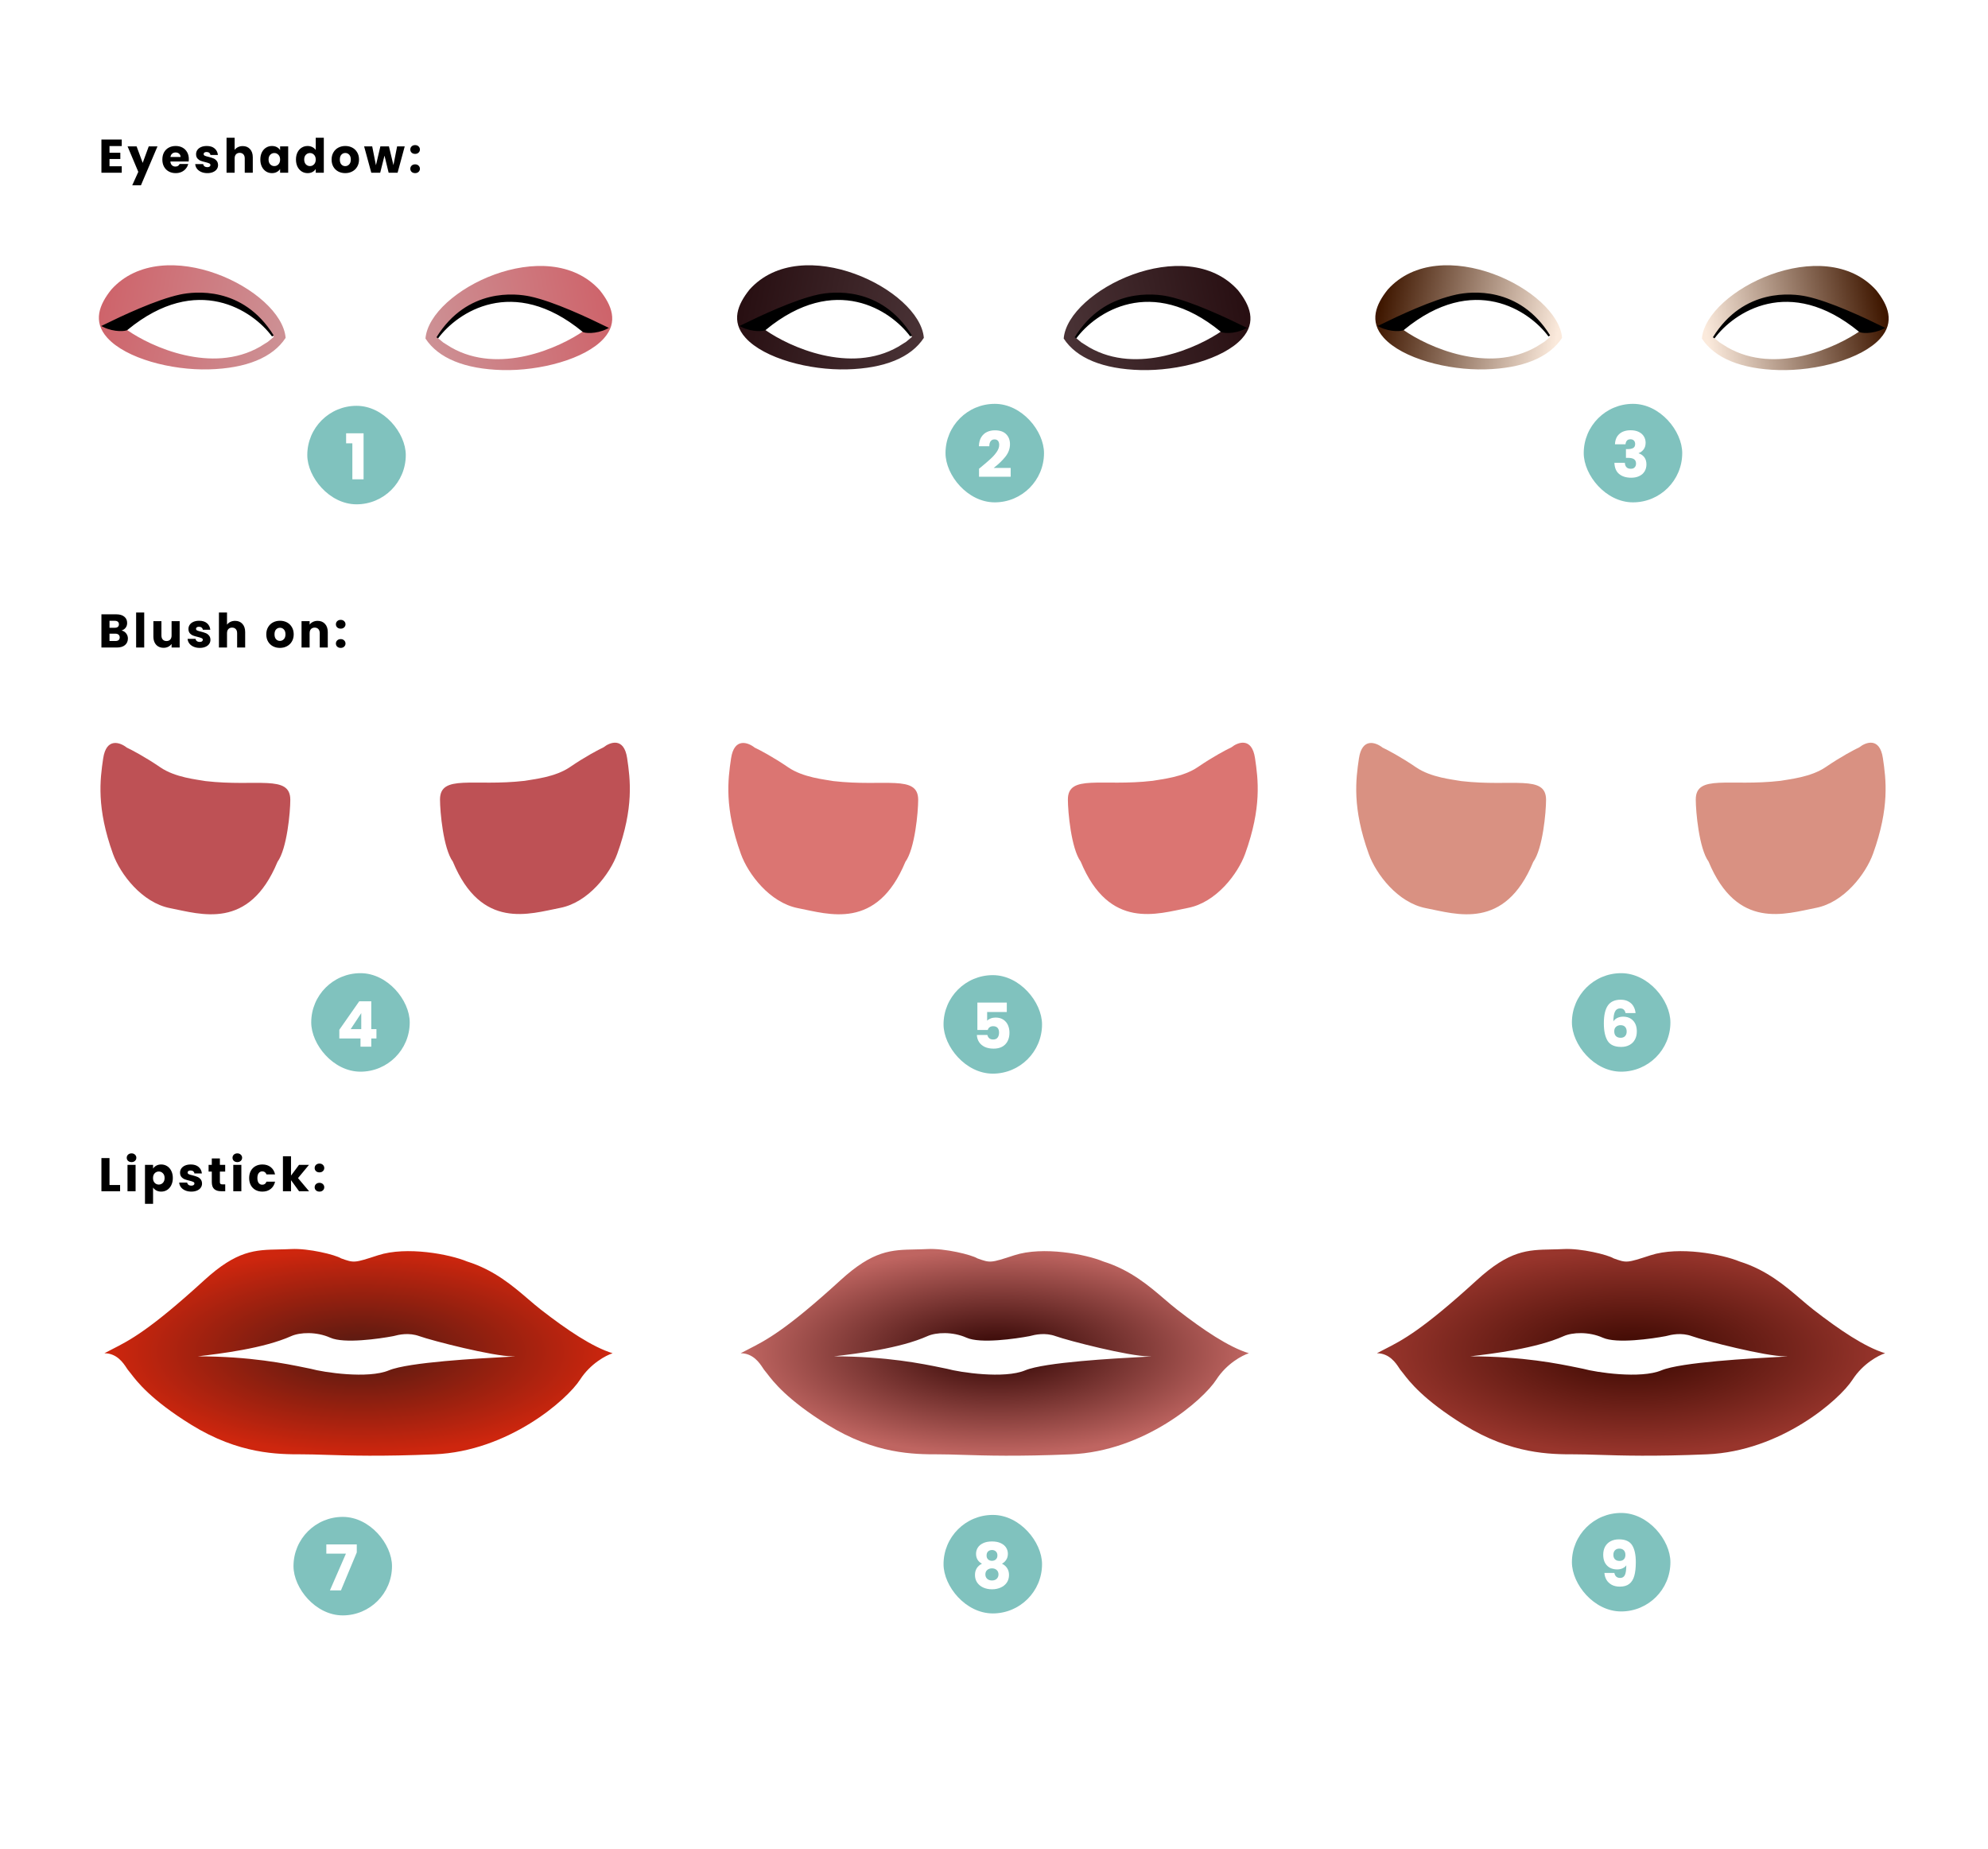 <svg width="328" height="305" viewBox="0 0 328 305" fill="none" xmlns="http://www.w3.org/2000/svg">
<rect width="327.925" height="305" fill="white"/>
<path d="M18.067 24.093V25.201H19.854V26.23H18.067V27.431H20.088V28.5H16.734V23.024H20.088V24.093H18.067ZM25.985 24.148L23.255 30.567H21.819L22.818 28.352L21.047 24.148H22.537L23.543 26.87L24.541 24.148H25.985ZM31.155 26.254C31.155 26.378 31.147 26.508 31.131 26.644H28.113C28.133 26.914 28.219 27.122 28.37 27.268C28.526 27.408 28.716 27.478 28.939 27.478C29.272 27.478 29.504 27.338 29.634 27.057H31.053C30.98 27.343 30.848 27.6 30.655 27.829C30.468 28.058 30.232 28.237 29.946 28.367C29.66 28.497 29.34 28.562 28.986 28.562C28.56 28.562 28.18 28.471 27.847 28.289C27.515 28.107 27.255 27.847 27.067 27.509C26.88 27.171 26.787 26.776 26.787 26.324C26.787 25.871 26.878 25.476 27.06 25.138C27.247 24.8 27.507 24.54 27.84 24.358C28.172 24.176 28.555 24.085 28.986 24.085C29.407 24.085 29.782 24.174 30.109 24.35C30.437 24.527 30.692 24.779 30.874 25.107C31.061 25.435 31.155 25.817 31.155 26.254ZM29.79 25.903C29.79 25.674 29.712 25.492 29.556 25.357C29.4 25.221 29.205 25.154 28.971 25.154C28.747 25.154 28.557 25.219 28.401 25.349C28.25 25.479 28.157 25.663 28.12 25.903H29.79ZM34.214 28.562C33.834 28.562 33.496 28.497 33.2 28.367C32.904 28.237 32.669 28.061 32.498 27.837C32.326 27.608 32.23 27.353 32.209 27.073H33.528C33.543 27.223 33.613 27.346 33.738 27.439C33.863 27.533 34.016 27.58 34.198 27.58C34.365 27.58 34.492 27.548 34.581 27.486C34.674 27.418 34.721 27.333 34.721 27.229C34.721 27.104 34.656 27.013 34.526 26.956C34.396 26.893 34.185 26.826 33.894 26.753C33.582 26.68 33.322 26.605 33.114 26.527C32.906 26.443 32.727 26.316 32.576 26.144C32.425 25.968 32.35 25.731 32.35 25.435C32.35 25.185 32.417 24.959 32.553 24.756C32.693 24.548 32.896 24.384 33.161 24.265C33.431 24.145 33.751 24.085 34.12 24.085C34.666 24.085 35.095 24.22 35.407 24.491C35.724 24.761 35.907 25.12 35.953 25.567H34.721C34.7 25.416 34.633 25.297 34.518 25.208C34.409 25.12 34.263 25.076 34.081 25.076C33.925 25.076 33.806 25.107 33.722 25.169C33.639 25.227 33.598 25.307 33.598 25.411C33.598 25.536 33.663 25.63 33.793 25.692C33.928 25.754 34.136 25.817 34.417 25.879C34.739 25.962 35.002 26.046 35.205 26.129C35.407 26.207 35.584 26.337 35.735 26.519C35.891 26.696 35.971 26.935 35.977 27.236C35.977 27.491 35.904 27.72 35.758 27.923C35.618 28.12 35.413 28.276 35.142 28.391C34.877 28.505 34.568 28.562 34.214 28.562ZM40.053 24.101C40.552 24.101 40.953 24.267 41.254 24.6C41.556 24.928 41.707 25.38 41.707 25.957V28.5H40.381V26.137C40.381 25.845 40.305 25.619 40.154 25.458C40.004 25.297 39.801 25.216 39.546 25.216C39.291 25.216 39.089 25.297 38.938 25.458C38.787 25.619 38.712 25.845 38.712 26.137V28.5H37.378V22.728H38.712V24.733C38.847 24.54 39.031 24.387 39.265 24.272C39.499 24.158 39.762 24.101 40.053 24.101ZM42.953 26.316C42.953 25.869 43.037 25.476 43.203 25.138C43.375 24.8 43.606 24.54 43.897 24.358C44.188 24.176 44.513 24.085 44.872 24.085C45.179 24.085 45.447 24.148 45.676 24.272C45.91 24.397 46.089 24.561 46.214 24.764V24.148H47.548V28.5H46.214V27.884C46.084 28.087 45.902 28.25 45.668 28.375C45.439 28.5 45.171 28.562 44.864 28.562C44.511 28.562 44.188 28.471 43.897 28.289C43.606 28.102 43.375 27.84 43.203 27.502C43.037 27.158 42.953 26.763 42.953 26.316ZM46.214 26.324C46.214 25.991 46.12 25.728 45.933 25.536C45.751 25.344 45.527 25.247 45.262 25.247C44.997 25.247 44.771 25.344 44.584 25.536C44.402 25.723 44.311 25.983 44.311 26.316C44.311 26.649 44.402 26.914 44.584 27.112C44.771 27.304 44.997 27.4 45.262 27.4C45.527 27.4 45.751 27.304 45.933 27.112C46.12 26.919 46.214 26.657 46.214 26.324ZM48.832 26.316C48.832 25.869 48.916 25.476 49.082 25.138C49.254 24.8 49.485 24.54 49.776 24.358C50.067 24.176 50.392 24.085 50.751 24.085C51.037 24.085 51.297 24.145 51.531 24.265C51.77 24.384 51.958 24.545 52.093 24.748V22.728H53.426V28.5H52.093V27.876C51.968 28.084 51.788 28.25 51.554 28.375C51.326 28.5 51.058 28.562 50.751 28.562C50.392 28.562 50.067 28.471 49.776 28.289C49.485 28.102 49.254 27.84 49.082 27.502C48.916 27.158 48.832 26.763 48.832 26.316ZM52.093 26.324C52.093 25.991 51.999 25.728 51.812 25.536C51.63 25.344 51.406 25.247 51.141 25.247C50.876 25.247 50.65 25.344 50.462 25.536C50.281 25.723 50.19 25.983 50.19 26.316C50.19 26.649 50.281 26.914 50.462 27.112C50.65 27.304 50.876 27.4 51.141 27.4C51.406 27.4 51.63 27.304 51.812 27.112C51.999 26.919 52.093 26.657 52.093 26.324ZM56.958 28.562C56.531 28.562 56.147 28.471 55.803 28.289C55.465 28.107 55.197 27.847 55 27.509C54.807 27.171 54.711 26.776 54.711 26.324C54.711 25.877 54.81 25.484 55.008 25.146C55.205 24.803 55.476 24.54 55.819 24.358C56.162 24.176 56.547 24.085 56.973 24.085C57.4 24.085 57.785 24.176 58.128 24.358C58.471 24.54 58.741 24.803 58.939 25.146C59.136 25.484 59.235 25.877 59.235 26.324C59.235 26.771 59.134 27.166 58.931 27.509C58.733 27.847 58.461 28.107 58.112 28.289C57.769 28.471 57.384 28.562 56.958 28.562ZM56.958 27.408C57.212 27.408 57.428 27.314 57.605 27.127C57.787 26.94 57.878 26.672 57.878 26.324C57.878 25.975 57.79 25.708 57.613 25.52C57.441 25.333 57.228 25.24 56.973 25.24C56.713 25.24 56.498 25.333 56.326 25.52C56.154 25.702 56.069 25.97 56.069 26.324C56.069 26.672 56.152 26.94 56.318 27.127C56.49 27.314 56.703 27.408 56.958 27.408ZM66.776 24.148L65.598 28.5H64.124L63.437 25.676L62.727 28.5H61.261L60.075 24.148H61.409L62.026 27.26L62.759 24.148H64.171L64.912 27.244L65.52 24.148H66.776ZM68.493 28.562C68.259 28.562 68.067 28.495 67.916 28.36C67.77 28.219 67.698 28.048 67.698 27.845C67.698 27.637 67.77 27.463 67.916 27.322C68.067 27.182 68.259 27.112 68.493 27.112C68.722 27.112 68.909 27.182 69.055 27.322C69.206 27.463 69.281 27.637 69.281 27.845C69.281 28.048 69.206 28.219 69.055 28.36C68.909 28.495 68.722 28.562 68.493 28.562ZM68.493 25.388C68.259 25.388 68.067 25.32 67.916 25.185C67.77 25.045 67.698 24.873 67.698 24.67C67.698 24.462 67.77 24.288 67.916 24.148C68.067 24.007 68.259 23.937 68.493 23.937C68.722 23.937 68.909 24.007 69.055 24.148C69.206 24.288 69.281 24.462 69.281 24.67C69.281 24.873 69.206 25.045 69.055 25.185C68.909 25.32 68.722 25.388 68.493 25.388Z" fill="black"/>
<path d="M20.049 104.017C20.366 104.085 20.621 104.243 20.813 104.493C21.005 104.737 21.102 105.018 21.102 105.335C21.102 105.793 20.94 106.157 20.618 106.427C20.301 106.692 19.856 106.825 19.284 106.825H16.734V101.349H19.198C19.755 101.349 20.189 101.477 20.501 101.732C20.818 101.986 20.977 102.332 20.977 102.769C20.977 103.091 20.891 103.359 20.719 103.572C20.553 103.786 20.329 103.934 20.049 104.017ZM18.067 103.565H18.941C19.159 103.565 19.326 103.518 19.44 103.424C19.56 103.325 19.62 103.182 19.62 102.995C19.62 102.808 19.56 102.665 19.44 102.566C19.326 102.467 19.159 102.418 18.941 102.418H18.067V103.565ZM19.05 105.749C19.274 105.749 19.445 105.699 19.565 105.6C19.69 105.496 19.752 105.348 19.752 105.156C19.752 104.963 19.687 104.813 19.557 104.703C19.432 104.594 19.258 104.54 19.035 104.54H18.067V105.749H19.05ZM23.794 101.053V106.825H22.46V101.053H23.794ZM29.643 102.473V106.825H28.31V106.232C28.174 106.425 27.99 106.581 27.756 106.7C27.527 106.815 27.272 106.872 26.991 106.872C26.659 106.872 26.365 106.799 26.11 106.653C25.855 106.503 25.658 106.287 25.517 106.006C25.377 105.725 25.307 105.395 25.307 105.015V102.473H26.633V104.836C26.633 105.127 26.708 105.353 26.859 105.515C27.01 105.676 27.212 105.756 27.467 105.756C27.727 105.756 27.933 105.676 28.083 105.515C28.234 105.353 28.31 105.127 28.31 104.836V102.473H29.643ZM32.957 106.887C32.578 106.887 32.239 106.822 31.943 106.692C31.647 106.562 31.413 106.386 31.241 106.162C31.07 105.933 30.973 105.678 30.953 105.398H32.271C32.286 105.548 32.356 105.671 32.481 105.764C32.606 105.858 32.76 105.905 32.941 105.905C33.108 105.905 33.235 105.873 33.324 105.811C33.417 105.743 33.464 105.658 33.464 105.554C33.464 105.429 33.399 105.338 33.269 105.281C33.139 105.218 32.928 105.151 32.637 105.078C32.325 105.005 32.065 104.93 31.857 104.852C31.649 104.768 31.47 104.641 31.319 104.469C31.168 104.293 31.093 104.056 31.093 103.76C31.093 103.51 31.16 103.284 31.296 103.081C31.436 102.873 31.639 102.709 31.904 102.59C32.175 102.47 32.494 102.41 32.864 102.41C33.41 102.41 33.839 102.545 34.151 102.816C34.468 103.086 34.65 103.445 34.697 103.892H33.464C33.443 103.741 33.376 103.622 33.261 103.533C33.152 103.445 33.007 103.401 32.825 103.401C32.669 103.401 32.549 103.432 32.466 103.494C32.383 103.552 32.341 103.632 32.341 103.736C32.341 103.861 32.406 103.955 32.536 104.017C32.671 104.079 32.879 104.142 33.16 104.204C33.482 104.287 33.745 104.371 33.948 104.454C34.151 104.532 34.327 104.662 34.478 104.844C34.634 105.021 34.715 105.26 34.72 105.561C34.72 105.816 34.647 106.045 34.502 106.248C34.361 106.445 34.156 106.601 33.885 106.716C33.62 106.83 33.311 106.887 32.957 106.887ZM38.796 102.426C39.295 102.426 39.696 102.592 39.998 102.925C40.299 103.253 40.45 103.705 40.45 104.282V106.825H39.124V104.462C39.124 104.17 39.048 103.944 38.898 103.783C38.747 103.622 38.544 103.541 38.289 103.541C38.035 103.541 37.832 103.622 37.681 103.783C37.53 103.944 37.455 104.17 37.455 104.462V106.825H36.121V101.053H37.455V103.058C37.59 102.865 37.775 102.712 38.008 102.597C38.242 102.483 38.505 102.426 38.796 102.426ZM46.181 106.887C45.755 106.887 45.37 106.796 45.026 106.614C44.688 106.432 44.421 106.172 44.223 105.834C44.031 105.496 43.934 105.101 43.934 104.649C43.934 104.202 44.033 103.809 44.231 103.471C44.428 103.128 44.699 102.865 45.042 102.683C45.385 102.501 45.77 102.41 46.197 102.41C46.623 102.41 47.008 102.501 47.351 102.683C47.694 102.865 47.965 103.128 48.162 103.471C48.36 103.809 48.459 104.202 48.459 104.649C48.459 105.096 48.357 105.491 48.154 105.834C47.957 106.172 47.684 106.432 47.335 106.614C46.992 106.796 46.607 106.887 46.181 106.887ZM46.181 105.733C46.436 105.733 46.651 105.639 46.828 105.452C47.01 105.265 47.101 104.997 47.101 104.649C47.101 104.3 47.013 104.033 46.836 103.845C46.664 103.658 46.451 103.565 46.197 103.565C45.937 103.565 45.721 103.658 45.549 103.845C45.377 104.027 45.292 104.295 45.292 104.649C45.292 104.997 45.375 105.265 45.541 105.452C45.713 105.639 45.926 105.733 46.181 105.733ZM52.403 102.426C52.913 102.426 53.318 102.592 53.62 102.925C53.927 103.253 54.08 103.705 54.08 104.282V106.825H52.754V104.462C52.754 104.17 52.679 103.944 52.528 103.783C52.377 103.622 52.174 103.541 51.919 103.541C51.665 103.541 51.462 103.622 51.311 103.783C51.16 103.944 51.085 104.17 51.085 104.462V106.825H49.751V102.473H51.085V103.05C51.22 102.857 51.402 102.707 51.631 102.597C51.86 102.483 52.117 102.426 52.403 102.426ZM56.216 106.887C55.982 106.887 55.789 106.82 55.639 106.685C55.493 106.544 55.42 106.373 55.42 106.17C55.42 105.962 55.493 105.788 55.639 105.647C55.789 105.507 55.982 105.437 56.216 105.437C56.445 105.437 56.632 105.507 56.778 105.647C56.928 105.788 57.004 105.962 57.004 106.17C57.004 106.373 56.928 106.544 56.778 106.685C56.632 106.82 56.445 106.887 56.216 106.887ZM56.216 103.713C55.982 103.713 55.789 103.645 55.639 103.51C55.493 103.37 55.42 103.198 55.42 102.995C55.42 102.787 55.493 102.613 55.639 102.473C55.789 102.332 55.982 102.262 56.216 102.262C56.445 102.262 56.632 102.332 56.778 102.473C56.928 102.613 57.004 102.787 57.004 102.995C57.004 103.198 56.928 103.37 56.778 103.51C56.632 103.645 56.445 103.713 56.216 103.713Z" fill="black"/>
<path d="M18.067 195.495H19.815V196.525H16.734V191.049H18.067V195.495ZM21.707 191.72C21.473 191.72 21.28 191.653 21.129 191.517C20.984 191.377 20.911 191.205 20.911 191.003C20.911 190.795 20.984 190.623 21.129 190.488C21.28 190.347 21.473 190.277 21.707 190.277C21.935 190.277 22.123 190.347 22.268 190.488C22.419 190.623 22.494 190.795 22.494 191.003C22.494 191.205 22.419 191.377 22.268 191.517C22.123 191.653 21.935 191.72 21.707 191.72ZM22.37 192.173V196.525H21.036V192.173H22.37ZM25.255 192.789C25.385 192.586 25.564 192.422 25.793 192.297C26.022 192.173 26.29 192.11 26.597 192.11C26.955 192.11 27.28 192.201 27.572 192.383C27.863 192.565 28.092 192.825 28.258 193.163C28.43 193.501 28.515 193.894 28.515 194.341C28.515 194.788 28.43 195.183 28.258 195.527C28.092 195.865 27.863 196.127 27.572 196.314C27.28 196.496 26.955 196.587 26.597 196.587C26.295 196.587 26.027 196.525 25.793 196.4C25.564 196.275 25.385 196.114 25.255 195.917V198.6H23.921V192.173H25.255V192.789ZM27.158 194.341C27.158 194.008 27.065 193.748 26.877 193.561C26.695 193.369 26.469 193.272 26.199 193.272C25.934 193.272 25.707 193.369 25.52 193.561C25.338 193.753 25.247 194.016 25.247 194.349C25.247 194.682 25.338 194.944 25.52 195.137C25.707 195.329 25.934 195.425 26.199 195.425C26.464 195.425 26.69 195.329 26.877 195.137C27.065 194.939 27.158 194.674 27.158 194.341ZM31.571 196.587C31.191 196.587 30.853 196.522 30.557 196.392C30.26 196.262 30.026 196.086 29.855 195.862C29.683 195.633 29.587 195.378 29.566 195.098H30.884C30.9 195.248 30.97 195.371 31.095 195.464C31.22 195.558 31.373 195.605 31.555 195.605C31.721 195.605 31.849 195.573 31.937 195.511C32.031 195.443 32.078 195.358 32.078 195.254C32.078 195.129 32.013 195.038 31.883 194.981C31.753 194.918 31.542 194.851 31.251 194.778C30.939 194.705 30.679 194.63 30.471 194.552C30.263 194.468 30.084 194.341 29.933 194.169C29.782 193.993 29.706 193.756 29.706 193.46C29.706 193.21 29.774 192.984 29.909 192.781C30.05 192.573 30.253 192.409 30.518 192.29C30.788 192.17 31.108 192.11 31.477 192.11C32.023 192.11 32.452 192.245 32.764 192.516C33.081 192.786 33.263 193.145 33.31 193.592H32.078C32.057 193.441 31.989 193.322 31.875 193.233C31.766 193.145 31.62 193.101 31.438 193.101C31.282 193.101 31.163 193.132 31.079 193.194C30.996 193.252 30.954 193.332 30.954 193.436C30.954 193.561 31.02 193.655 31.149 193.717C31.285 193.779 31.493 193.842 31.773 193.904C32.096 193.987 32.358 194.071 32.561 194.154C32.764 194.232 32.941 194.362 33.092 194.544C33.248 194.721 33.328 194.96 33.334 195.261C33.334 195.516 33.261 195.745 33.115 195.948C32.975 196.145 32.769 196.301 32.499 196.416C32.234 196.53 31.924 196.587 31.571 196.587ZM37.16 195.394V196.525H36.482C35.998 196.525 35.621 196.408 35.351 196.174C35.08 195.935 34.945 195.547 34.945 195.012V193.28H34.415V192.173H34.945V191.112H36.279V192.173H37.153V193.28H36.279V195.027C36.279 195.157 36.31 195.251 36.373 195.308C36.435 195.365 36.539 195.394 36.684 195.394H37.16ZM39.159 191.72C38.925 191.72 38.733 191.653 38.582 191.517C38.436 191.377 38.364 191.205 38.364 191.003C38.364 190.795 38.436 190.623 38.582 190.488C38.733 190.347 38.925 190.277 39.159 190.277C39.388 190.277 39.575 190.347 39.721 190.488C39.871 190.623 39.947 190.795 39.947 191.003C39.947 191.205 39.871 191.377 39.721 191.517C39.575 191.653 39.388 191.72 39.159 191.72ZM39.822 192.173V196.525H38.488V192.173H39.822ZM41.108 194.349C41.108 193.896 41.2 193.501 41.382 193.163C41.569 192.825 41.826 192.565 42.154 192.383C42.486 192.201 42.866 192.11 43.292 192.11C43.839 192.11 44.294 192.253 44.657 192.539C45.027 192.825 45.269 193.228 45.383 193.748H43.963C43.844 193.415 43.612 193.249 43.269 193.249C43.025 193.249 42.83 193.345 42.684 193.538C42.538 193.725 42.466 193.995 42.466 194.349C42.466 194.702 42.538 194.975 42.684 195.168C42.83 195.355 43.025 195.449 43.269 195.449C43.612 195.449 43.844 195.282 43.963 194.949H45.383C45.269 195.459 45.027 195.859 44.657 196.151C44.288 196.442 43.833 196.587 43.292 196.587C42.866 196.587 42.486 196.496 42.154 196.314C41.826 196.132 41.569 195.872 41.382 195.534C41.2 195.196 41.108 194.801 41.108 194.349ZM49.341 196.525L48.015 194.7V196.525H46.681V190.753H48.015V193.943L49.333 192.173H50.979L49.169 194.357L50.995 196.525H49.341ZM52.712 196.587C52.478 196.587 52.286 196.52 52.135 196.385C51.989 196.244 51.916 196.073 51.916 195.87C51.916 195.662 51.989 195.488 52.135 195.347C52.286 195.207 52.478 195.137 52.712 195.137C52.941 195.137 53.128 195.207 53.274 195.347C53.424 195.488 53.5 195.662 53.5 195.87C53.5 196.073 53.424 196.244 53.274 196.385C53.128 196.52 52.941 196.587 52.712 196.587ZM52.712 193.413C52.478 193.413 52.286 193.345 52.135 193.21C51.989 193.07 51.916 192.898 51.916 192.695C51.916 192.487 51.989 192.313 52.135 192.173C52.286 192.032 52.478 191.962 52.712 191.962C52.941 191.962 53.128 192.032 53.274 192.173C53.424 192.313 53.5 192.487 53.5 192.695C53.5 192.898 53.424 193.07 53.274 193.21C53.128 193.345 52.941 193.413 52.712 193.413Z" fill="black"/>
<path fill-rule="evenodd" clip-rule="evenodd" d="M47.125 55.737C46.475 47.775 26.975 38.188 18.362 47.775C16.412 50.213 15.242 53.008 17.712 55.738C20.8 59.15 28.275 61.1 34.45 60.938C40.625 60.775 45.012 58.987 47.125 55.737ZM45.175 55.575C41.708 51.025 32.012 44.428 20.962 54.438C24.971 57.254 34.97 61.75 42.9 57.2L44.2 56.388L45.175 55.575Z" fill="url(#paint0_linear_102_272)"/>
<path fill-rule="evenodd" clip-rule="evenodd" d="M70.2 55.851C70.85 47.888 90.35 38.301 98.962 47.888C100.912 50.326 102.082 53.121 99.612 55.851C96.525 59.263 89.05 61.213 82.875 61.051C76.7 60.888 72.312 59.101 70.2 55.851ZM72.15 55.688C75.617 51.138 85.312 44.541 96.362 54.551C92.354 57.367 82.355 61.863 74.425 57.313L73.125 56.501L72.15 55.688Z" fill="url(#paint1_linear_102_272)"/>
<path d="M20.962 54.275C32.532 44.785 41.817 51.079 45.013 55.413C39.975 47.287 32.013 48.263 29.738 48.75C25.837 49.586 20.15 52.271 17.062 53.788C18.883 54.697 20.8 54.492 20.962 54.275Z" fill="black" stroke="black" stroke-width="0.325"/>
<path d="M96.2 54.589C84.63 45.099 75.346 51.393 72.15 55.726C77.188 47.601 85.15 48.576 87.425 49.064C91.325 49.899 97.013 52.585 100.1 54.101C98.28 55.011 96.363 54.805 96.2 54.589Z" fill="black" stroke="black" stroke-width="0.325"/>
<path fill-rule="evenodd" clip-rule="evenodd" d="M152.425 55.737C151.775 47.775 132.275 38.188 123.662 47.775C121.712 50.213 120.542 53.008 123.012 55.738C126.1 59.15 133.575 61.1 139.75 60.938C145.925 60.775 150.312 58.987 152.425 55.737ZM150.474 55.575C147.008 51.025 137.312 44.428 126.262 54.438C130.27 57.254 140.269 61.75 148.199 57.2L149.499 56.388L150.474 55.575Z" fill="url(#paint2_linear_102_272)"/>
<path fill-rule="evenodd" clip-rule="evenodd" d="M175.5 55.851C176.15 47.888 195.65 38.301 204.263 47.888C206.213 50.326 207.383 53.121 204.913 55.851C201.825 59.263 194.35 61.213 188.175 61.051C182 60.888 177.613 59.101 175.5 55.851ZM177.45 55.688C180.917 51.138 190.613 44.541 201.663 54.551C197.655 57.367 187.655 61.863 179.725 57.313L178.425 56.501L177.45 55.688Z" fill="url(#paint3_linear_102_272)"/>
<path d="M126.262 54.275C137.832 44.785 147.116 51.079 150.312 55.413C145.275 47.287 137.312 48.263 135.037 48.75C131.137 49.586 125.45 52.271 122.362 53.788C124.182 54.697 126.1 54.492 126.262 54.275Z" fill="black" stroke="black" stroke-width="0.325"/>
<path d="M201.5 54.589C189.93 45.099 180.646 51.393 177.45 55.726C182.487 47.601 190.45 48.576 192.725 49.064C196.625 49.899 202.312 52.585 205.4 54.101C203.58 55.011 201.662 54.805 201.5 54.589Z" fill="black" stroke="black" stroke-width="0.325"/>
<path fill-rule="evenodd" clip-rule="evenodd" d="M257.725 55.737C257.075 47.775 237.575 38.188 228.963 47.775C227.013 50.213 225.843 53.008 228.313 55.738C231.4 59.15 238.875 61.1 245.05 60.938C251.225 60.775 255.613 58.987 257.725 55.737ZM255.775 55.575C252.308 51.025 242.612 44.428 231.562 54.438C235.57 57.254 245.57 61.75 253.5 57.2L254.8 56.388L255.775 55.575Z" fill="url(#paint4_linear_102_272)"/>
<path fill-rule="evenodd" clip-rule="evenodd" d="M280.8 55.851C281.45 47.888 300.95 38.301 309.563 47.888C311.513 50.326 312.683 53.121 310.213 55.851C307.125 59.263 299.65 61.213 293.475 61.051C287.3 60.888 282.913 59.101 280.8 55.851ZM282.751 55.688C286.217 51.138 295.913 44.541 306.963 54.551C302.955 57.367 292.956 61.863 285.026 57.313L283.726 56.501L282.751 55.688Z" fill="url(#paint5_linear_102_272)"/>
<path d="M231.563 54.275C243.133 44.785 252.417 51.079 255.613 55.413C250.575 47.287 242.613 48.263 240.338 48.75C236.438 49.586 230.75 52.271 227.663 53.788C229.483 54.697 231.4 54.492 231.563 54.275Z" fill="black" stroke="black" stroke-width="0.325"/>
<path d="M306.8 54.589C295.23 45.099 285.946 51.393 282.75 55.726C287.788 47.601 295.75 48.576 298.025 49.064C301.925 49.899 307.613 52.585 310.7 54.101C308.88 55.011 306.963 54.805 306.8 54.589Z" fill="black" stroke="black" stroke-width="0.325"/>
<g filter="url(#filter0_d_102_272)">
<rect x="50.7" y="65.65" width="16.25" height="16.25" rx="8.125" fill="#80C2BE"/>
<path d="M57.106 71.837V70.183H59.987V77.775H58.136V71.837H57.106Z" fill="white"/>
</g>
<g filter="url(#filter1_d_102_272)">
<rect x="156" y="65.325" width="16.25" height="16.25" rx="8.125" fill="#80C2BE"/>
<path d="M161.531 76.025C161.766 75.838 161.874 75.751 161.853 75.765C162.532 75.204 163.066 74.743 163.455 74.382C163.85 74.022 164.183 73.644 164.453 73.249C164.723 72.853 164.859 72.469 164.859 72.094C164.859 71.81 164.793 71.588 164.661 71.429C164.529 71.269 164.332 71.189 164.068 71.189C163.805 71.189 163.597 71.29 163.444 71.491C163.299 71.685 163.226 71.963 163.226 72.323H161.51C161.524 71.734 161.648 71.241 161.884 70.846C162.127 70.451 162.442 70.16 162.831 69.973C163.226 69.785 163.663 69.692 164.141 69.692C164.966 69.692 165.587 69.903 166.003 70.326C166.426 70.749 166.637 71.3 166.637 71.98C166.637 72.722 166.384 73.412 165.878 74.049C165.372 74.68 164.727 75.297 163.943 75.901H166.751V77.346H161.531V76.025Z" fill="white"/>
</g>
<g filter="url(#filter2_d_102_272)">
<rect x="261.3" y="65.325" width="16.25" height="16.25" rx="8.125" fill="#80C2BE"/>
<path d="M266.455 72.001C266.483 71.259 266.726 70.687 267.183 70.285C267.641 69.882 268.261 69.681 269.045 69.681C269.565 69.681 270.009 69.772 270.376 69.952C270.75 70.132 271.031 70.378 271.218 70.69C271.413 71.002 271.51 71.352 271.51 71.741C271.51 72.198 271.395 72.573 271.166 72.864C270.938 73.148 270.671 73.342 270.366 73.446V73.488C270.761 73.62 271.073 73.838 271.302 74.143C271.53 74.448 271.645 74.84 271.645 75.318C271.645 75.748 271.544 76.129 271.343 76.462C271.149 76.788 270.861 77.045 270.48 77.232C270.106 77.419 269.658 77.513 269.138 77.513C268.306 77.513 267.641 77.308 267.142 76.899C266.649 76.49 266.389 75.873 266.362 75.048H268.088C268.095 75.353 268.182 75.596 268.348 75.776C268.514 75.949 268.757 76.036 269.076 76.036C269.346 76.036 269.554 75.96 269.7 75.807C269.853 75.647 269.929 75.439 269.929 75.183C269.929 74.85 269.821 74.611 269.606 74.465C269.398 74.313 269.062 74.237 268.598 74.237H268.265V72.791H268.598C268.951 72.791 269.235 72.732 269.45 72.614C269.672 72.489 269.783 72.271 269.783 71.959C269.783 71.709 269.714 71.515 269.575 71.377C269.437 71.238 269.246 71.169 269.003 71.169C268.74 71.169 268.542 71.248 268.41 71.408C268.286 71.567 268.213 71.765 268.192 72.001H266.455Z" fill="white"/>
</g>
<path d="M26.447 126.587C28.917 128.277 32.459 128.592 33.922 128.862C42.372 129.837 47.897 127.725 47.897 131.95C47.897 133.968 47.355 140.021 45.785 142.187C41.072 153.562 33.109 150.8 28.072 149.825C23.414 148.923 19.839 144.192 18.647 140.887C15.893 133.25 16.502 128.635 17.022 125.125C17.542 121.615 19.839 122.471 20.922 123.337C21.735 123.717 23.977 124.897 26.447 126.587Z" fill="#BE5155"/>
<path d="M94.047 126.542C91.577 128.232 88.035 128.546 86.572 128.817C78.122 129.792 72.597 127.679 72.597 131.904C72.597 133.922 73.139 139.975 74.71 142.142C79.422 153.517 87.385 150.754 92.422 149.779C97.08 148.878 100.655 144.146 101.847 140.842C104.602 133.204 103.992 128.589 103.472 125.079C102.952 121.569 100.655 122.425 99.572 123.292C98.76 123.671 96.517 124.852 94.047 126.542Z" fill="#BE5155"/>
<path d="M130.041 126.587C132.511 128.277 136.053 128.592 137.516 128.862C145.966 129.837 151.491 127.725 151.491 131.95C151.491 133.968 150.949 140.021 149.378 142.187C144.666 153.562 136.703 150.8 131.666 149.825C127.008 148.923 123.432 144.192 122.241 140.887C119.486 133.25 120.096 128.635 120.616 125.125C121.136 121.615 123.432 122.471 124.516 123.337C125.328 123.717 127.571 124.897 130.041 126.587Z" fill="#DB7572"/>
<path d="M197.641 126.542C195.171 128.232 191.628 128.546 190.166 128.817C181.716 129.792 176.191 127.679 176.191 131.904C176.191 133.922 176.733 139.975 178.303 142.142C183.016 153.517 190.978 150.754 196.016 149.779C200.674 148.878 204.249 144.146 205.441 140.842C208.195 133.204 207.586 128.589 207.066 125.079C206.546 121.569 204.249 122.425 203.166 123.292C202.353 123.671 200.111 124.852 197.641 126.542Z" fill="#DB7572"/>
<path d="M233.635 126.587C236.105 128.277 239.647 128.592 241.11 128.862C249.56 129.837 255.085 127.725 255.085 131.95C255.085 133.968 254.543 140.021 252.972 142.187C248.26 153.562 240.297 150.8 235.26 149.825C230.601 148.923 227.026 144.192 225.835 140.887C223.08 133.25 223.69 128.635 224.21 125.125C224.73 121.615 227.026 122.471 228.11 123.337C228.922 123.717 231.165 124.897 233.635 126.587Z" fill="#D99182"/>
<path d="M301.235 126.542C298.765 128.232 295.222 128.546 293.76 128.817C285.31 129.792 279.785 127.679 279.785 131.904C279.785 133.922 280.326 139.975 281.897 142.142C286.61 153.517 294.572 150.754 299.61 149.779C304.268 148.878 307.843 144.146 309.035 140.842C311.789 133.204 311.18 128.589 310.66 125.079C310.14 121.569 307.843 122.425 306.76 123.292C305.947 123.671 303.705 124.852 301.235 126.542Z" fill="#D99182"/>
<g filter="url(#filter3_d_102_272)">
<rect x="51.35" y="159.25" width="16.25" height="16.25" rx="8.125" fill="#80C2BE"/>
<path d="M55.984 170.023V168.588L59.271 163.887H61.257V168.484H62.11V170.023H61.257V171.375H59.479V170.023H55.984ZM59.603 165.842L57.856 168.484H59.603V165.842Z" fill="white"/>
</g>
<g filter="url(#filter4_d_102_272)">
<rect x="155.675" y="159.575" width="16.25" height="16.25" rx="8.125" fill="#80C2BE"/>
<path d="M166.113 165.658H162.869V167.093C163.007 166.94 163.201 166.815 163.451 166.718C163.701 166.621 163.971 166.573 164.262 166.573C164.782 166.573 165.212 166.691 165.552 166.926C165.898 167.162 166.152 167.467 166.311 167.842C166.47 168.216 166.55 168.622 166.55 169.058C166.55 169.87 166.321 170.514 165.864 170.993C165.406 171.464 164.761 171.7 163.929 171.7C163.375 171.7 162.893 171.606 162.484 171.419C162.075 171.225 161.759 170.958 161.537 170.618C161.316 170.279 161.194 169.887 161.173 169.443H162.91C162.952 169.658 163.052 169.838 163.212 169.984C163.371 170.123 163.59 170.192 163.867 170.192C164.193 170.192 164.436 170.088 164.595 169.88C164.754 169.672 164.834 169.395 164.834 169.048C164.834 168.708 164.751 168.448 164.585 168.268C164.418 168.088 164.176 167.998 163.857 167.998C163.621 167.998 163.427 168.056 163.274 168.174C163.122 168.285 163.021 168.434 162.973 168.622H161.257V164.098H166.113V165.658Z" fill="white"/>
</g>
<g filter="url(#filter5_d_102_272)">
<rect x="259.35" y="159.25" width="16.25" height="16.25" rx="8.125" fill="#80C2BE"/>
<path d="M268.197 165.832C268.142 165.575 268.044 165.385 267.906 165.26C267.767 165.128 267.57 165.062 267.313 165.062C266.918 165.062 266.634 165.236 266.46 165.582C266.287 165.922 266.197 166.463 266.19 167.205C266.342 166.962 266.561 166.771 266.845 166.633C267.136 166.494 267.455 166.425 267.802 166.425C268.481 166.425 269.026 166.64 269.435 167.069C269.851 167.499 270.059 168.099 270.059 168.869C270.059 169.375 269.955 169.818 269.747 170.2C269.546 170.581 269.247 170.879 268.852 171.094C268.464 171.309 268.003 171.417 267.469 171.417C266.401 171.417 265.659 171.084 265.243 170.418C264.827 169.746 264.619 168.782 264.619 167.527C264.619 166.21 264.838 165.232 265.275 164.594C265.718 163.949 266.426 163.627 267.396 163.627C267.916 163.627 268.353 163.731 268.707 163.939C269.067 164.14 269.338 164.407 269.518 164.74C269.705 165.073 269.816 165.437 269.851 165.832H268.197ZM267.375 167.829C267.077 167.829 266.828 167.919 266.627 168.099C266.432 168.272 266.335 168.522 266.335 168.848C266.335 169.181 266.426 169.441 266.606 169.628C266.793 169.815 267.056 169.909 267.396 169.909C267.701 169.909 267.94 169.818 268.114 169.638C268.294 169.451 268.384 169.198 268.384 168.879C268.384 168.553 268.298 168.297 268.124 168.109C267.951 167.922 267.701 167.829 267.375 167.829Z" fill="white"/>
</g>
<g filter="url(#filter6_d_102_272)">
<rect x="48.425" y="248.95" width="16.25" height="16.25" rx="8.125" fill="#80C2BE"/>
<path d="M58.864 254.814L56.254 261.075H54.434L57.075 255.012H53.841V253.493H58.864V254.814Z" fill="white"/>
</g>
<g filter="url(#filter7_d_102_272)">
<rect x="155.675" y="248.625" width="16.25" height="16.25" rx="8.125" fill="#80C2BE"/>
<path d="M162.016 256.673C161.364 256.327 161.038 255.782 161.038 255.04C161.038 254.666 161.135 254.326 161.329 254.021C161.524 253.709 161.818 253.463 162.213 253.283C162.609 253.096 163.094 253.002 163.669 253.002C164.245 253.002 164.727 253.096 165.115 253.283C165.51 253.463 165.805 253.709 165.999 254.021C166.193 254.326 166.29 254.666 166.29 255.04C166.29 255.415 166.2 255.741 166.02 256.018C165.846 256.295 165.611 256.514 165.313 256.673C165.687 256.853 165.975 257.103 166.176 257.422C166.377 257.734 166.477 258.101 166.477 258.524C166.477 259.017 166.353 259.443 166.103 259.804C165.853 260.157 165.514 260.428 165.084 260.615C164.661 260.802 164.189 260.896 163.669 260.896C163.149 260.896 162.674 260.802 162.245 260.615C161.822 260.428 161.485 260.157 161.236 259.804C160.986 259.443 160.861 259.017 160.861 258.524C160.861 258.095 160.962 257.724 161.163 257.412C161.364 257.093 161.648 256.847 162.016 256.673ZM164.564 255.311C164.564 255.027 164.481 254.808 164.314 254.656C164.155 254.496 163.94 254.416 163.669 254.416C163.399 254.416 163.181 254.496 163.014 254.656C162.855 254.815 162.775 255.037 162.775 255.321C162.775 255.592 162.858 255.807 163.025 255.966C163.191 256.119 163.406 256.195 163.669 256.195C163.933 256.195 164.148 256.115 164.314 255.956C164.481 255.796 164.564 255.581 164.564 255.311ZM163.669 257.443C163.344 257.443 163.08 257.533 162.879 257.713C162.678 257.887 162.577 258.129 162.577 258.441C162.577 258.732 162.674 258.972 162.869 259.159C163.07 259.346 163.337 259.44 163.669 259.44C164.002 259.44 164.262 259.346 164.449 259.159C164.644 258.972 164.741 258.732 164.741 258.441C164.741 258.136 164.64 257.893 164.439 257.713C164.245 257.533 163.988 257.443 163.669 257.443Z" fill="white"/>
</g>
<g filter="url(#filter8_d_102_272)">
<rect x="259.35" y="248.3" width="16.25" height="16.25" rx="8.125" fill="#80C2BE"/>
<path d="M266.356 258.199C266.46 258.747 266.779 259.021 267.313 259.021C267.68 259.021 267.94 258.858 268.093 258.532C268.246 258.206 268.322 257.676 268.322 256.941C268.169 257.156 267.961 257.322 267.698 257.44C267.434 257.558 267.14 257.617 266.814 257.617C266.37 257.617 265.975 257.527 265.628 257.347C265.282 257.159 265.008 256.886 264.807 256.525C264.612 256.158 264.515 255.714 264.515 255.194C264.515 254.681 264.619 254.234 264.827 253.852C265.042 253.471 265.344 253.176 265.732 252.968C266.127 252.76 266.592 252.656 267.126 252.656C268.152 252.656 268.87 252.975 269.279 253.613C269.688 254.251 269.892 255.19 269.892 256.431C269.892 257.333 269.809 258.078 269.643 258.667C269.483 259.25 269.209 259.694 268.821 259.999C268.44 260.304 267.916 260.456 267.251 260.456C266.724 260.456 266.273 260.352 265.899 260.144C265.531 259.936 265.247 259.662 265.046 259.323C264.852 258.983 264.741 258.609 264.713 258.199H266.356ZM267.219 256.213C267.511 256.213 267.743 256.126 267.916 255.953C268.09 255.773 268.176 255.53 268.176 255.225C268.176 254.892 268.086 254.636 267.906 254.455C267.726 254.275 267.483 254.185 267.178 254.185C266.873 254.185 266.63 254.279 266.45 254.466C266.276 254.646 266.19 254.896 266.19 255.215C266.19 255.513 266.276 255.755 266.45 255.943C266.63 256.123 266.887 256.213 267.219 256.213Z" fill="white"/>
</g>
<path fill-rule="evenodd" clip-rule="evenodd" d="M18.518 222.582C21.413 221.108 24.668 219.452 33.708 211.194C39.1 206.269 42.099 206.207 46.012 206.127C46.658 206.114 47.33 206.1 48.042 206.063C50.901 205.917 55.328 207.004 56.283 207.602C58.433 208.372 58.433 208.372 62.375 207.089L62.375 207.089C67.08 205.558 74.2 206.918 77.067 208.115C81.54 209.517 84.597 212.136 87.17 214.341C87.895 214.962 88.581 215.55 89.25 216.068C93.55 219.404 97.731 222.226 101.075 223.252C100 223.594 97.42 224.945 95.7 227.613C93.55 230.948 83.875 239.414 71.692 239.927C62.91 240.297 57.666 240.134 53.811 240.014C52.318 239.967 51.034 239.927 49.833 239.927C45.876 239.927 39.442 239.927 31.558 235.053C24.864 230.914 22.562 227.884 21.582 226.594C21.407 226.364 21.275 226.19 21.167 226.074C21.096 225.998 21.006 225.86 20.89 225.685C20.356 224.873 19.289 223.252 17.225 223.252C17.66 223.018 18.085 222.802 18.518 222.582ZM32.633 223.765L32.694 223.757C36.298 223.328 43.481 222.471 48.042 220.43C49.475 219.788 52.198 219.66 54.492 220.686C56.785 221.712 62.614 220.857 64.883 220.43C65.839 220.173 67.463 219.814 69.183 220.43C71.333 221.199 81.367 223.765 84.592 223.765C85.394 223.765 84.799 223.797 83.384 223.872C79.116 224.1 67.396 224.725 64.167 226.074C60.727 227.51 53.417 226.416 51.267 225.817C51.015 225.767 50.741 225.71 50.444 225.649C47.215 224.984 41.296 223.765 32.633 223.765Z" fill="url(#paint6_radial_102_272)"/>
<path fill-rule="evenodd" clip-rule="evenodd" d="M123.493 222.582C126.388 221.108 129.643 219.452 138.684 211.194C144.076 206.269 147.074 206.207 150.987 206.127C151.634 206.114 152.305 206.1 153.017 206.063C155.876 205.917 160.303 207.004 161.259 207.602C163.408 208.372 163.409 208.372 167.35 207.089L167.35 207.089C172.055 205.558 179.175 206.918 182.042 208.115C186.515 209.517 189.572 212.136 192.145 214.341C192.87 214.962 193.556 215.55 194.225 216.068C198.525 219.404 202.706 222.226 206.05 223.252C204.975 223.594 202.395 224.945 200.675 227.613C198.525 230.948 188.85 239.414 176.667 239.927C167.885 240.297 162.641 240.134 158.786 240.014C157.293 239.967 156.009 239.927 154.809 239.927C150.851 239.927 144.417 239.927 136.534 235.053C129.839 230.914 127.538 227.884 126.557 226.594C126.382 226.364 126.25 226.19 126.142 226.074C126.071 225.998 125.981 225.86 125.866 225.685C125.331 224.873 124.264 223.252 122.2 223.252C122.635 223.018 123.06 222.802 123.493 222.582ZM137.609 223.765L137.669 223.757C141.273 223.328 148.456 222.47 153.017 220.43C154.45 219.788 157.174 219.66 159.467 220.686C161.76 221.712 167.589 220.857 169.859 220.43C170.814 220.173 172.439 219.814 174.159 220.43C176.309 221.199 186.342 223.765 189.567 223.765C190.37 223.765 189.774 223.796 188.359 223.872C184.091 224.1 172.372 224.725 169.142 226.074C165.702 227.51 158.392 226.416 156.242 225.817C155.99 225.767 155.716 225.71 155.419 225.649C152.19 224.984 146.271 223.765 137.609 223.765Z" fill="url(#paint7_radial_102_272)"/>
<path fill-rule="evenodd" clip-rule="evenodd" d="M228.468 222.582C231.363 221.108 234.618 219.452 243.659 211.194C249.051 206.269 252.049 206.207 255.962 206.127C256.609 206.114 257.28 206.1 257.992 206.063C260.851 205.917 265.278 207.004 266.234 207.602C268.384 208.372 268.384 208.372 272.325 207.089L272.325 207.089C277.03 205.558 284.15 206.918 287.017 208.115C291.49 209.517 294.547 212.136 297.121 214.341C297.845 214.962 298.532 215.55 299.2 216.068C303.5 219.404 307.681 222.226 311.025 223.252C309.95 223.594 307.37 224.945 305.65 227.613C303.5 230.948 293.825 239.414 281.642 239.927C272.86 240.297 267.616 240.134 263.761 240.014C262.269 239.967 260.984 239.927 259.784 239.927C255.826 239.927 249.392 239.927 241.509 235.053C234.814 230.914 232.513 227.884 231.532 226.594C231.358 226.364 231.225 226.19 231.117 226.074C231.046 225.998 230.956 225.86 230.841 225.685C230.306 224.873 229.239 223.252 227.175 223.252C227.61 223.018 228.035 222.802 228.468 222.582ZM242.584 223.765L242.644 223.757C246.248 223.328 253.431 222.47 257.992 220.43C259.425 219.788 262.149 219.66 264.442 220.686C266.735 221.712 272.564 220.857 274.834 220.43C275.789 220.173 277.414 219.814 279.134 220.43C281.284 221.199 291.317 223.765 294.542 223.765C295.345 223.765 294.749 223.796 293.334 223.872C289.066 224.1 277.347 224.725 274.117 226.074C270.677 227.51 263.367 226.416 261.217 225.817C260.965 225.767 260.691 225.71 260.394 225.649C257.165 224.984 251.246 223.765 242.584 223.765Z" fill="url(#paint8_radial_102_272)"/>
<defs>
<filter id="filter0_d_102_272" x="49.4" y="65.65" width="18.85" height="18.85" filterUnits="userSpaceOnUse" color-interpolation-filters="sRGB">
<feFlood flood-opacity="0" result="BackgroundImageFix"/>
<feColorMatrix in="SourceAlpha" type="matrix" values="0 0 0 0 0 0 0 0 0 0 0 0 0 0 0 0 0 0 127 0" result="hardAlpha"/>
<feOffset dy="1.3"/>
<feGaussianBlur stdDeviation="0.65"/>
<feComposite in2="hardAlpha" operator="out"/>
<feColorMatrix type="matrix" values="0 0 0 0 0 0 0 0 0 0 0 0 0 0 0 0 0 0 0.25 0"/>
<feBlend mode="normal" in2="BackgroundImageFix" result="effect1_dropShadow_102_272"/>
<feBlend mode="normal" in="SourceGraphic" in2="effect1_dropShadow_102_272" result="shape"/>
</filter>
<filter id="filter1_d_102_272" x="154.7" y="65.325" width="18.85" height="18.85" filterUnits="userSpaceOnUse" color-interpolation-filters="sRGB">
<feFlood flood-opacity="0" result="BackgroundImageFix"/>
<feColorMatrix in="SourceAlpha" type="matrix" values="0 0 0 0 0 0 0 0 0 0 0 0 0 0 0 0 0 0 127 0" result="hardAlpha"/>
<feOffset dy="1.3"/>
<feGaussianBlur stdDeviation="0.65"/>
<feComposite in2="hardAlpha" operator="out"/>
<feColorMatrix type="matrix" values="0 0 0 0 0 0 0 0 0 0 0 0 0 0 0 0 0 0 0.25 0"/>
<feBlend mode="normal" in2="BackgroundImageFix" result="effect1_dropShadow_102_272"/>
<feBlend mode="normal" in="SourceGraphic" in2="effect1_dropShadow_102_272" result="shape"/>
</filter>
<filter id="filter2_d_102_272" x="260" y="65.325" width="18.85" height="18.85" filterUnits="userSpaceOnUse" color-interpolation-filters="sRGB">
<feFlood flood-opacity="0" result="BackgroundImageFix"/>
<feColorMatrix in="SourceAlpha" type="matrix" values="0 0 0 0 0 0 0 0 0 0 0 0 0 0 0 0 0 0 127 0" result="hardAlpha"/>
<feOffset dy="1.3"/>
<feGaussianBlur stdDeviation="0.65"/>
<feComposite in2="hardAlpha" operator="out"/>
<feColorMatrix type="matrix" values="0 0 0 0 0 0 0 0 0 0 0 0 0 0 0 0 0 0 0.25 0"/>
<feBlend mode="normal" in2="BackgroundImageFix" result="effect1_dropShadow_102_272"/>
<feBlend mode="normal" in="SourceGraphic" in2="effect1_dropShadow_102_272" result="shape"/>
</filter>
<filter id="filter3_d_102_272" x="50.05" y="159.25" width="18.85" height="18.85" filterUnits="userSpaceOnUse" color-interpolation-filters="sRGB">
<feFlood flood-opacity="0" result="BackgroundImageFix"/>
<feColorMatrix in="SourceAlpha" type="matrix" values="0 0 0 0 0 0 0 0 0 0 0 0 0 0 0 0 0 0 127 0" result="hardAlpha"/>
<feOffset dy="1.3"/>
<feGaussianBlur stdDeviation="0.65"/>
<feComposite in2="hardAlpha" operator="out"/>
<feColorMatrix type="matrix" values="0 0 0 0 0 0 0 0 0 0 0 0 0 0 0 0 0 0 0.25 0"/>
<feBlend mode="normal" in2="BackgroundImageFix" result="effect1_dropShadow_102_272"/>
<feBlend mode="normal" in="SourceGraphic" in2="effect1_dropShadow_102_272" result="shape"/>
</filter>
<filter id="filter4_d_102_272" x="154.375" y="159.575" width="18.85" height="18.85" filterUnits="userSpaceOnUse" color-interpolation-filters="sRGB">
<feFlood flood-opacity="0" result="BackgroundImageFix"/>
<feColorMatrix in="SourceAlpha" type="matrix" values="0 0 0 0 0 0 0 0 0 0 0 0 0 0 0 0 0 0 127 0" result="hardAlpha"/>
<feOffset dy="1.3"/>
<feGaussianBlur stdDeviation="0.65"/>
<feComposite in2="hardAlpha" operator="out"/>
<feColorMatrix type="matrix" values="0 0 0 0 0 0 0 0 0 0 0 0 0 0 0 0 0 0 0.25 0"/>
<feBlend mode="normal" in2="BackgroundImageFix" result="effect1_dropShadow_102_272"/>
<feBlend mode="normal" in="SourceGraphic" in2="effect1_dropShadow_102_272" result="shape"/>
</filter>
<filter id="filter5_d_102_272" x="258.05" y="159.25" width="18.85" height="18.85" filterUnits="userSpaceOnUse" color-interpolation-filters="sRGB">
<feFlood flood-opacity="0" result="BackgroundImageFix"/>
<feColorMatrix in="SourceAlpha" type="matrix" values="0 0 0 0 0 0 0 0 0 0 0 0 0 0 0 0 0 0 127 0" result="hardAlpha"/>
<feOffset dy="1.3"/>
<feGaussianBlur stdDeviation="0.65"/>
<feComposite in2="hardAlpha" operator="out"/>
<feColorMatrix type="matrix" values="0 0 0 0 0 0 0 0 0 0 0 0 0 0 0 0 0 0 0.25 0"/>
<feBlend mode="normal" in2="BackgroundImageFix" result="effect1_dropShadow_102_272"/>
<feBlend mode="normal" in="SourceGraphic" in2="effect1_dropShadow_102_272" result="shape"/>
</filter>
<filter id="filter6_d_102_272" x="47.125" y="248.95" width="18.85" height="18.85" filterUnits="userSpaceOnUse" color-interpolation-filters="sRGB">
<feFlood flood-opacity="0" result="BackgroundImageFix"/>
<feColorMatrix in="SourceAlpha" type="matrix" values="0 0 0 0 0 0 0 0 0 0 0 0 0 0 0 0 0 0 127 0" result="hardAlpha"/>
<feOffset dy="1.3"/>
<feGaussianBlur stdDeviation="0.65"/>
<feComposite in2="hardAlpha" operator="out"/>
<feColorMatrix type="matrix" values="0 0 0 0 0 0 0 0 0 0 0 0 0 0 0 0 0 0 0.25 0"/>
<feBlend mode="normal" in2="BackgroundImageFix" result="effect1_dropShadow_102_272"/>
<feBlend mode="normal" in="SourceGraphic" in2="effect1_dropShadow_102_272" result="shape"/>
</filter>
<filter id="filter7_d_102_272" x="154.375" y="248.625" width="18.85" height="18.85" filterUnits="userSpaceOnUse" color-interpolation-filters="sRGB">
<feFlood flood-opacity="0" result="BackgroundImageFix"/>
<feColorMatrix in="SourceAlpha" type="matrix" values="0 0 0 0 0 0 0 0 0 0 0 0 0 0 0 0 0 0 127 0" result="hardAlpha"/>
<feOffset dy="1.3"/>
<feGaussianBlur stdDeviation="0.65"/>
<feComposite in2="hardAlpha" operator="out"/>
<feColorMatrix type="matrix" values="0 0 0 0 0 0 0 0 0 0 0 0 0 0 0 0 0 0 0.25 0"/>
<feBlend mode="normal" in2="BackgroundImageFix" result="effect1_dropShadow_102_272"/>
<feBlend mode="normal" in="SourceGraphic" in2="effect1_dropShadow_102_272" result="shape"/>
</filter>
<filter id="filter8_d_102_272" x="258.05" y="248.3" width="18.85" height="18.85" filterUnits="userSpaceOnUse" color-interpolation-filters="sRGB">
<feFlood flood-opacity="0" result="BackgroundImageFix"/>
<feColorMatrix in="SourceAlpha" type="matrix" values="0 0 0 0 0 0 0 0 0 0 0 0 0 0 0 0 0 0 127 0" result="hardAlpha"/>
<feOffset dy="1.3"/>
<feGaussianBlur stdDeviation="0.65"/>
<feComposite in2="hardAlpha" operator="out"/>
<feColorMatrix type="matrix" values="0 0 0 0 0 0 0 0 0 0 0 0 0 0 0 0 0 0 0.25 0"/>
<feBlend mode="normal" in2="BackgroundImageFix" result="effect1_dropShadow_102_272"/>
<feBlend mode="normal" in="SourceGraphic" in2="effect1_dropShadow_102_272" result="shape"/>
</filter>
<linearGradient id="paint0_linear_102_272" x1="17.225" y1="50.375" x2="46.15" y2="56.225" gradientUnits="userSpaceOnUse">
<stop stop-color="#CE646B"/>
<stop offset="1" stop-color="#CD9094"/>
</linearGradient>
<linearGradient id="paint1_linear_102_272" x1="100.1" y1="50.488" x2="71.175" y2="56.338" gradientUnits="userSpaceOnUse">
<stop stop-color="#CE646B"/>
<stop offset="1" stop-color="#CD9094"/>
</linearGradient>
<linearGradient id="paint2_linear_102_272" x1="122.525" y1="50.375" x2="151.45" y2="56.225" gradientUnits="userSpaceOnUse">
<stop stop-color="#280F12"/>
<stop offset="1" stop-color="#493235"/>
</linearGradient>
<linearGradient id="paint3_linear_102_272" x1="205.4" y1="50.488" x2="176.475" y2="56.338" gradientUnits="userSpaceOnUse">
<stop stop-color="#280F12"/>
<stop offset="1" stop-color="#493235"/>
</linearGradient>
<linearGradient id="paint4_linear_102_272" x1="227.825" y1="50.375" x2="256.75" y2="56.225" gradientUnits="userSpaceOnUse">
<stop stop-color="#3F1700"/>
<stop offset="1" stop-color="#FBEADC"/>
</linearGradient>
<linearGradient id="paint5_linear_102_272" x1="310.7" y1="50.488" x2="281.775" y2="56.338" gradientUnits="userSpaceOnUse">
<stop stop-color="#3F1700"/>
<stop offset="1" stop-color="#FBEADC"/>
</linearGradient>
<radialGradient id="paint6_radial_102_272" cx="0" cy="0" r="1" gradientUnits="userSpaceOnUse" gradientTransform="translate(59.508 222.995) rotate(-90) scale(16.932 41.629)">
<stop stop-color="#501911"/>
<stop offset="1" stop-color="#CE260E"/>
</radialGradient>
<radialGradient id="paint7_radial_102_272" cx="0" cy="0" r="1" gradientUnits="userSpaceOnUse" gradientTransform="translate(164.484 222.995) rotate(-90) scale(16.932 41.629)">
<stop stop-color="#2E0200"/>
<stop offset="1" stop-color="#BF6561"/>
</radialGradient>
<radialGradient id="paint8_radial_102_272" cx="0" cy="0" r="1" gradientUnits="userSpaceOnUse" gradientTransform="translate(269.459 222.995) rotate(-90) scale(16.932 41.629)">
<stop stop-color="#390700"/>
<stop offset="1" stop-color="#98352C"/>
</radialGradient>
</defs>
</svg>
